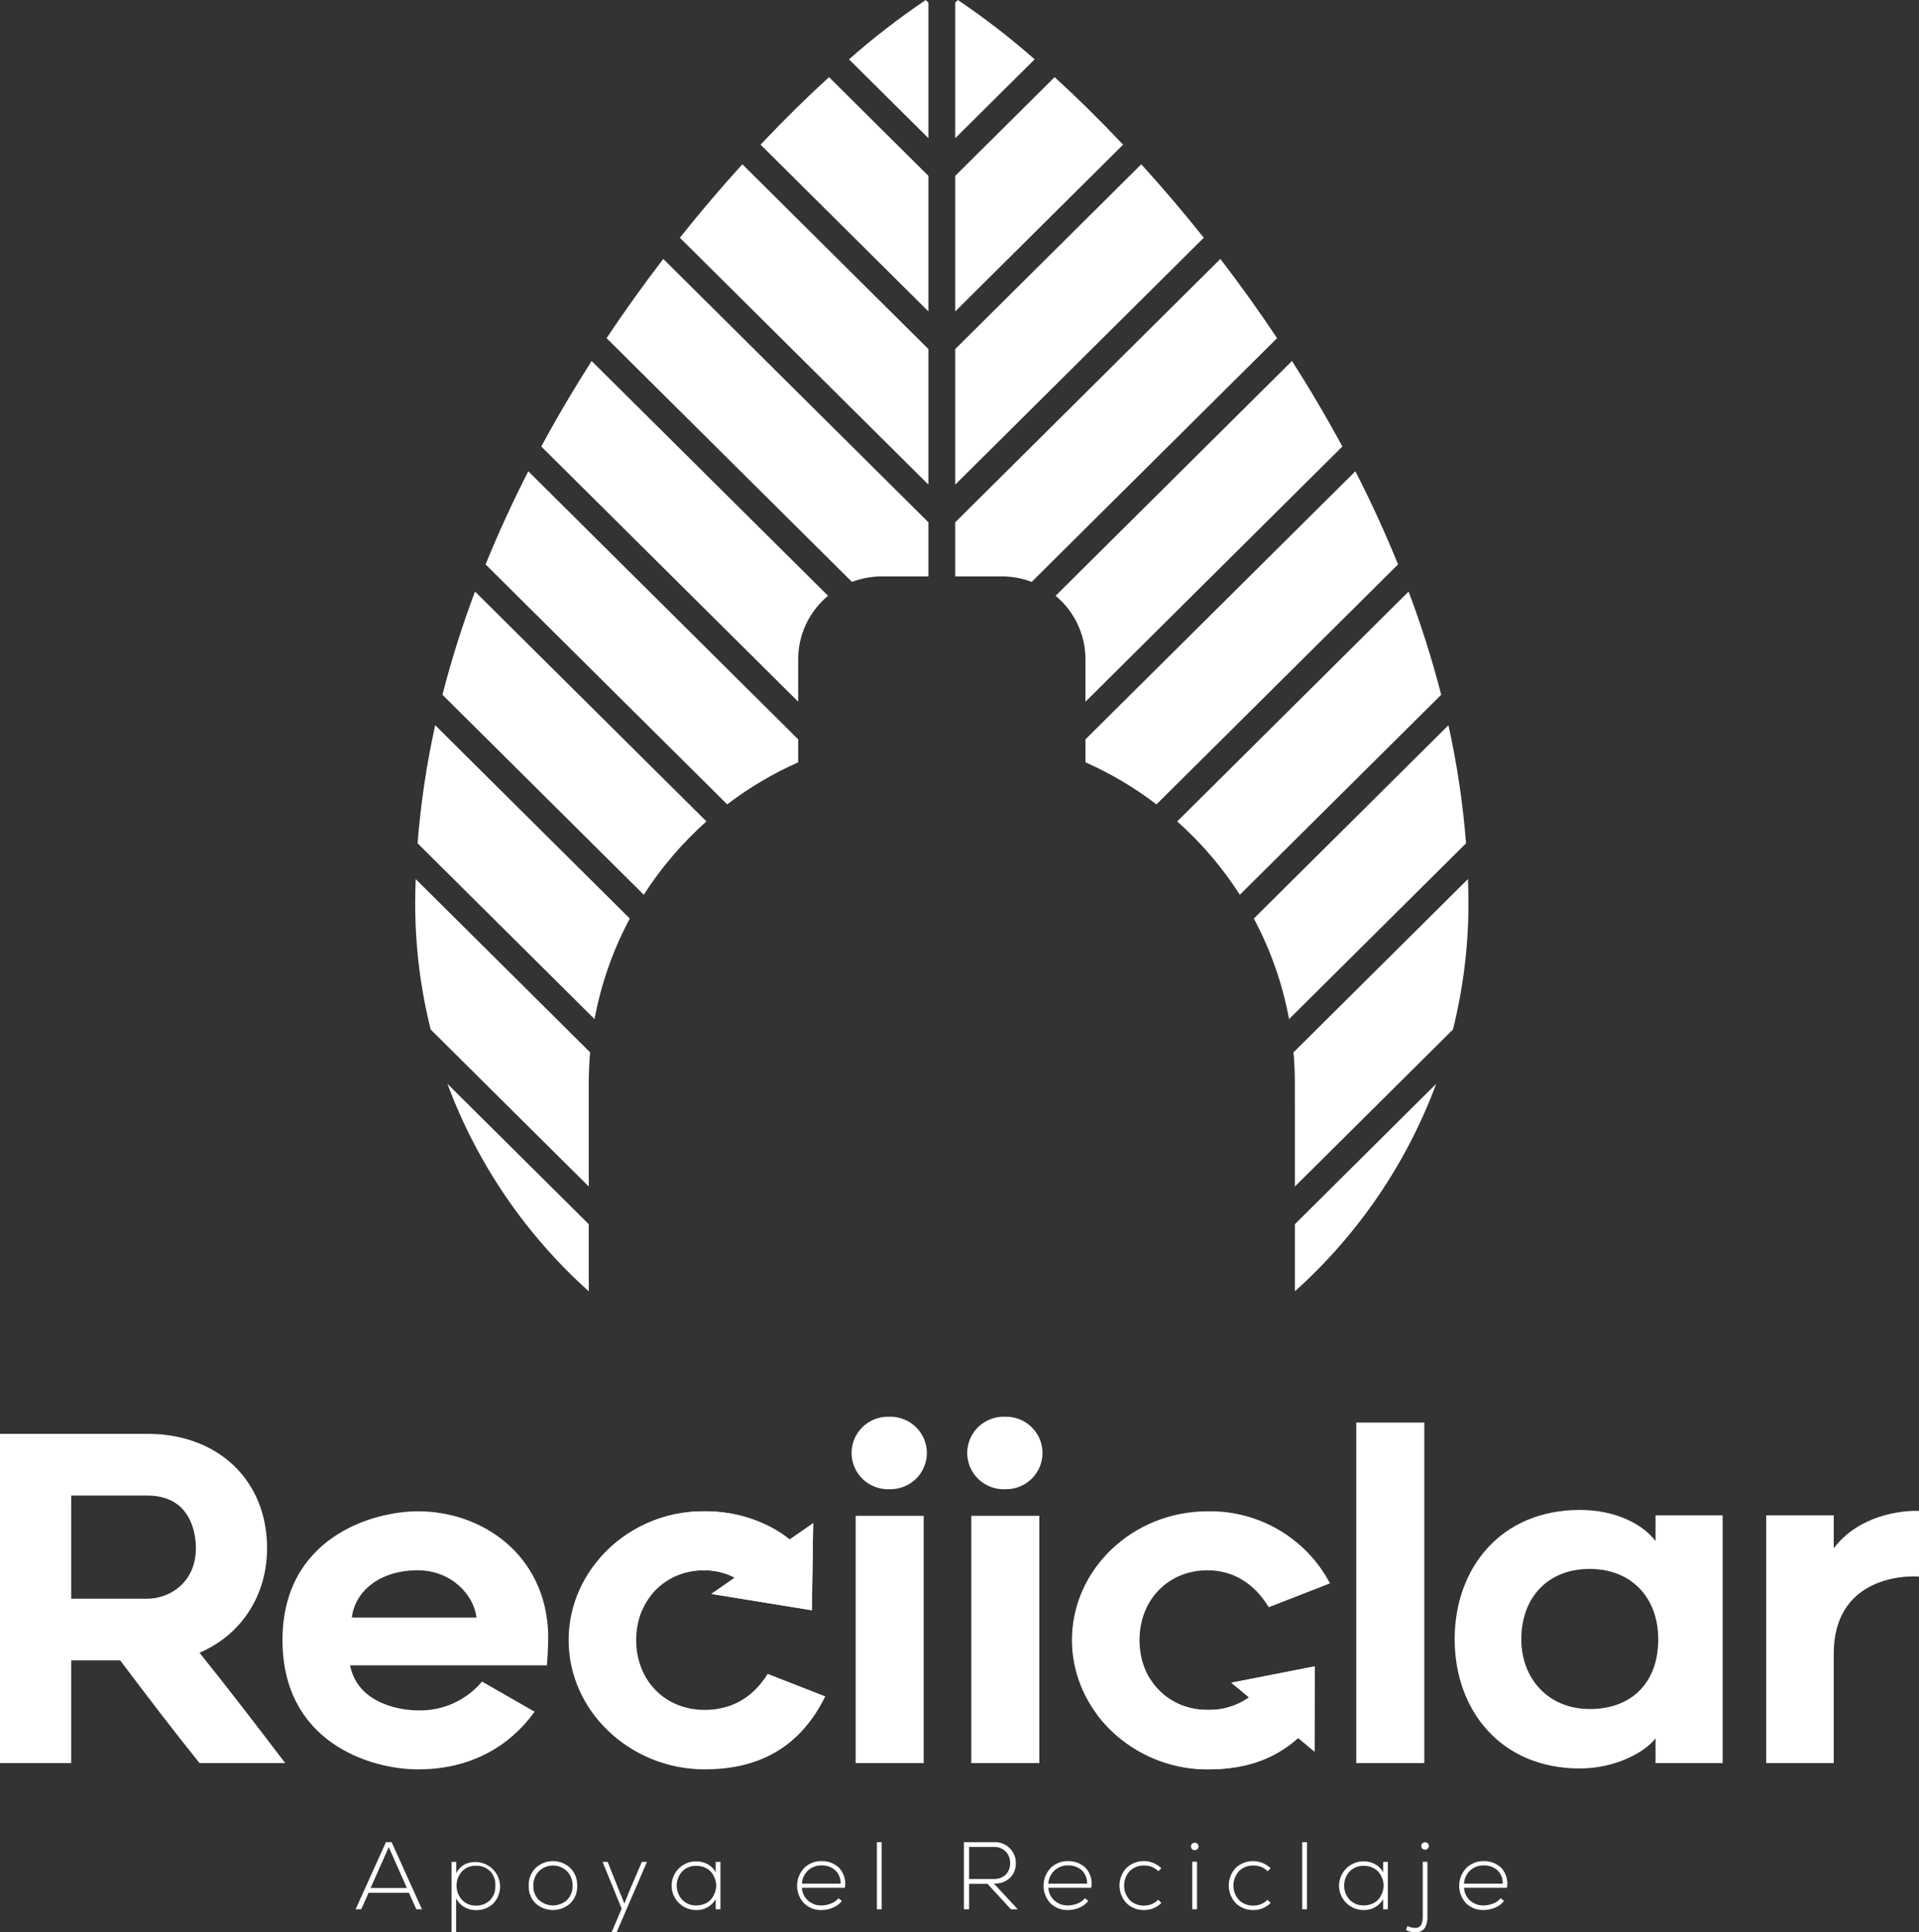 <svg width="144" height="145" viewBox="0 0 144 145" fill="none" xmlns="http://www.w3.org/2000/svg">
<rect x="0" y="0" width="144" height="145" fill="#333333" stroke="none"/>
<g clip-path="url(#clip0_30_2008)">
<path d="M79.138 5.789L71.68 13.197V23.369L84.277 10.855C82.517 8.992 80.789 7.296 79.138 5.789Z" fill="white"/>
<path d="M77.417 43.666L95.831 25.374C94.45 23.303 93.023 21.319 91.575 19.431L71.68 39.194V43.254H75.189C75.951 43.255 76.706 43.395 77.417 43.666Z" fill="white"/>
<path d="M85.641 12.327L71.68 26.195V36.367L90.33 17.841C88.773 15.884 87.2 14.041 85.641 12.327Z" fill="white"/>
<path d="M71.88 0L71.68 0.199V10.371L77.639 4.452C75.818 2.847 73.894 1.36 71.88 0V0Z" fill="white"/>
<path d="M81.452 49.475V52.657L100.728 33.507C99.535 31.294 98.268 29.151 96.95 27.088L79.212 44.709C79.914 45.292 80.478 46.021 80.865 46.845C81.253 47.668 81.453 48.566 81.452 49.475Z" fill="white"/>
<path d="M86.781 60.361L104.909 42.354C103.939 39.962 102.863 37.63 101.706 35.364L81.453 55.482V57.204C83.348 58.045 85.136 59.105 86.781 60.361Z" fill="white"/>
<path d="M33.575 81.331C35.791 87.296 39.43 92.639 44.181 96.9V91.866L33.575 81.331Z" fill="white"/>
<path d="M69.667 0.199L69.467 0C67.454 1.359 65.53 2.847 63.709 4.452L69.668 10.371L69.667 0.199Z" fill="white"/>
<path d="M107.771 81.331L97.166 91.866V96.901C101.916 92.639 105.555 87.297 107.771 81.331Z" fill="white"/>
<path d="M110.01 63.283C109.778 60.302 109.337 57.342 108.69 54.422L94.086 68.929C95.352 71.294 96.243 73.84 96.729 76.475L110.01 63.283Z" fill="white"/>
<path d="M93.038 67.143L108.147 52.135C107.472 49.513 106.655 46.928 105.701 44.392L88.337 61.641C90.15 63.253 91.731 65.105 93.038 67.143Z" fill="white"/>
<path d="M97.166 89.04L109.028 77.255C109.802 74.153 110.193 70.969 110.192 67.774C110.192 67.428 110.187 67.083 110.178 66.74C110.173 66.481 110.162 66.223 110.154 65.965L97.064 78.969C97.129 79.718 97.164 80.476 97.164 81.243L97.166 89.04Z" fill="white"/>
<path d="M53.01 61.641L35.645 44.392C34.691 46.928 33.875 49.513 33.2 52.135L48.309 67.143C49.615 65.105 51.197 63.253 53.01 61.641Z" fill="white"/>
<path d="M62.135 44.709L44.396 27.089C43.077 29.152 41.811 31.295 40.618 33.508L59.895 52.656V49.474C59.894 48.565 60.094 47.668 60.481 46.844C60.869 46.021 61.433 45.292 62.135 44.709Z" fill="white"/>
<path d="M32.657 54.422C32.01 57.341 31.569 60.302 31.336 63.282L44.615 76.475C45.102 73.839 45.993 71.294 47.259 68.929L32.657 54.422Z" fill="white"/>
<path d="M44.282 78.968L31.193 65.966C31.185 66.224 31.173 66.482 31.169 66.741C31.16 67.085 31.155 67.429 31.155 67.775C31.154 70.97 31.544 74.153 32.318 77.255L44.181 89.038V81.242C44.181 80.476 44.218 79.718 44.282 78.968Z" fill="white"/>
<path d="M59.895 55.482L39.642 35.365C38.485 37.63 37.409 39.963 36.439 42.355L54.567 60.361C56.212 59.105 58.001 58.046 59.895 57.205L59.895 55.482Z" fill="white"/>
<path d="M69.667 26.195L55.705 12.327C54.147 14.041 52.574 15.884 51.016 17.84L69.667 36.366L69.667 26.195Z" fill="white"/>
<path d="M69.667 13.197L62.209 5.788C60.557 7.296 58.83 8.991 57.071 10.855L69.668 23.369L69.667 13.197Z" fill="white"/>
<path d="M69.667 43.254V39.194L49.772 19.431C48.323 21.32 46.896 23.303 45.516 25.374L63.93 43.666C64.641 43.395 65.396 43.255 66.158 43.254H69.667Z" fill="white"/>
<path d="M31.243 143.274L30.685 142.036H27.657L27.107 143.274H26.686L28.96 138.237H29.388L31.663 143.274H31.243ZM30.533 141.677L29.171 138.611L27.809 141.677H30.533Z" fill="white"/>
<path d="M33.887 144.993V139.718H34.234V140.56C34.377 140.288 34.595 140.063 34.861 139.908C35.253 139.721 35.699 139.676 36.121 139.782C36.544 139.888 36.915 140.138 37.17 140.488C37.426 140.838 37.55 141.266 37.521 141.697C37.491 142.129 37.31 142.536 37.009 142.848C36.835 143.012 36.63 143.139 36.406 143.223C36.183 143.307 35.944 143.346 35.705 143.338C35.403 143.341 35.105 143.262 34.843 143.111C34.578 142.955 34.364 142.727 34.227 142.452V144.993H33.887ZM36.756 142.606C36.899 142.46 37.01 142.285 37.081 142.094C37.152 141.903 37.182 141.699 37.169 141.495C37.183 141.292 37.153 141.089 37.081 140.899C37.01 140.708 36.899 140.535 36.756 140.39C36.471 140.13 36.093 139.991 35.706 140.005C35.513 140 35.322 140.035 35.143 140.107C34.965 140.18 34.804 140.288 34.67 140.426C34.403 140.721 34.256 141.104 34.257 141.501C34.258 141.897 34.406 142.28 34.673 142.574C34.806 142.712 34.967 142.821 35.145 142.895C35.322 142.968 35.514 143.003 35.706 142.999C35.898 143.006 36.09 142.974 36.27 142.907C36.45 142.84 36.615 142.738 36.755 142.607L36.756 142.606Z" fill="white"/>
<path d="M40.196 142.834C40.02 142.662 39.883 142.455 39.793 142.226C39.703 141.998 39.663 141.753 39.674 141.508C39.664 141.262 39.705 141.015 39.794 140.785C39.884 140.555 40.021 140.345 40.196 140.17C40.547 139.841 41.01 139.659 41.492 139.659C41.974 139.659 42.438 139.841 42.789 140.17C42.964 140.345 43.101 140.555 43.191 140.785C43.28 141.015 43.321 141.262 43.311 141.508C43.322 141.753 43.282 141.998 43.192 142.226C43.102 142.455 42.965 142.662 42.789 142.834C42.434 143.154 41.972 143.331 41.492 143.331C41.013 143.331 40.551 143.154 40.196 142.834ZM42.543 142.582C42.684 142.443 42.795 142.275 42.867 142.09C42.939 141.906 42.972 141.708 42.963 141.51C42.971 141.308 42.938 141.107 42.865 140.918C42.792 140.729 42.681 140.557 42.539 140.412C42.259 140.142 41.883 139.991 41.492 139.991C41.102 139.991 40.726 140.142 40.446 140.412C40.303 140.557 40.193 140.729 40.12 140.918C40.047 141.107 40.014 141.308 40.022 141.51C40.013 141.708 40.046 141.906 40.118 142.09C40.191 142.275 40.301 142.442 40.442 142.582C40.73 142.842 41.104 142.986 41.493 142.986C41.882 142.986 42.256 142.842 42.544 142.582H42.543Z" fill="white"/>
<path d="M48.548 139.718L46.273 144.993H45.896L46.65 143.23L45.215 139.717H45.599L46.434 141.818L46.854 142.846L47.267 141.809L48.165 139.715L48.548 139.718Z" fill="white"/>
<path d="M54.061 139.718V143.274H53.706V142.519C53.559 142.774 53.346 142.984 53.088 143.128C52.83 143.271 52.537 143.342 52.242 143.332C51.963 143.333 51.687 143.27 51.435 143.149C51.184 143.028 50.964 142.852 50.791 142.633C50.618 142.415 50.498 142.161 50.439 141.89C50.38 141.619 50.384 141.338 50.451 141.068C50.517 140.799 50.645 140.548 50.823 140.334C51.002 140.121 51.227 139.951 51.482 139.837C51.737 139.723 52.014 139.668 52.293 139.676C52.572 139.685 52.846 139.756 53.093 139.885C53.355 140.023 53.569 140.236 53.706 140.497V139.719L54.061 139.718ZM51.199 140.427C50.929 140.718 50.779 141.101 50.779 141.497C50.779 141.894 50.929 142.276 51.199 142.568C51.335 142.704 51.498 142.812 51.677 142.884C51.856 142.956 52.049 142.99 52.242 142.985C52.496 142.99 52.747 142.933 52.974 142.82C53.171 142.723 53.338 142.577 53.459 142.395C53.572 142.218 53.656 142.023 53.706 141.819C53.759 141.61 53.759 141.391 53.706 141.182C53.656 140.977 53.573 140.781 53.459 140.603C53.338 140.421 53.17 140.275 52.974 140.178C52.747 140.065 52.496 140.008 52.242 140.013C52.049 140.008 51.857 140.042 51.678 140.113C51.498 140.184 51.336 140.291 51.199 140.427Z" fill="white"/>
<path d="M60.333 142.827C59.996 142.467 59.81 141.994 59.811 141.503C59.813 141.012 60.002 140.54 60.34 140.182C60.508 140.013 60.709 139.879 60.931 139.789C61.153 139.699 61.39 139.656 61.63 139.66C61.877 139.65 62.123 139.691 62.355 139.779C62.586 139.866 62.796 140 62.974 140.171C63.154 140.371 63.286 140.609 63.36 140.868C63.434 141.126 63.446 141.398 63.398 141.663H60.174C60.183 141.846 60.229 142.026 60.309 142.192C60.389 142.357 60.502 142.505 60.641 142.627C60.914 142.865 61.267 142.993 61.63 142.987C61.881 142.986 62.129 142.937 62.361 142.842C62.58 142.763 62.773 142.626 62.919 142.447L63.173 142.648C62.998 142.874 62.765 143.049 62.499 143.155C62.224 143.272 61.929 143.332 61.63 143.332C61.391 143.338 61.153 143.297 60.93 143.21C60.707 143.123 60.504 142.993 60.333 142.827ZM63.079 141.351C63.087 141.165 63.056 140.979 62.988 140.806C62.919 140.632 62.814 140.475 62.68 140.344C62.39 140.093 62.014 139.964 61.63 139.984C61.266 139.977 60.914 140.109 60.645 140.351C60.362 140.611 60.193 140.97 60.174 141.351H63.079Z" fill="white"/>
<path d="M66.157 138.237V143.274H65.802V138.237H66.157Z" fill="white"/>
<path d="M76.372 143.274H75.857L74.104 141.367H72.72V143.274H72.329V138.237H74.56C74.775 138.223 74.991 138.253 75.194 138.326C75.397 138.398 75.582 138.512 75.739 138.659C75.895 138.806 76.019 138.984 76.103 139.182C76.187 139.379 76.229 139.591 76.227 139.805C76.234 140.007 76.201 140.209 76.128 140.397C76.055 140.586 75.945 140.758 75.803 140.903C75.641 141.056 75.449 141.175 75.239 141.251C75.029 141.327 74.805 141.359 74.582 141.345L76.372 143.274ZM72.72 141H74.517C74.69 141.014 74.864 140.992 75.028 140.936C75.193 140.88 75.344 140.792 75.473 140.676C75.694 140.438 75.812 140.122 75.799 139.799C75.808 139.487 75.693 139.185 75.48 138.956C75.363 138.834 75.219 138.738 75.06 138.676C74.901 138.614 74.731 138.587 74.56 138.597H72.72V141Z" fill="white"/>
<path d="M78.826 142.827C78.49 142.467 78.303 141.994 78.305 141.503C78.306 141.012 78.495 140.54 78.834 140.182C79.001 140.013 79.203 139.879 79.424 139.789C79.646 139.699 79.884 139.655 80.123 139.66C80.37 139.65 80.617 139.691 80.848 139.779C81.079 139.866 81.29 140 81.467 140.171C81.648 140.371 81.78 140.61 81.853 140.868C81.927 141.127 81.939 141.398 81.891 141.663H78.667C78.676 141.846 78.722 142.026 78.802 142.192C78.882 142.357 78.995 142.505 79.134 142.627C79.407 142.865 79.76 142.993 80.123 142.987C80.374 142.986 80.623 142.937 80.855 142.842C81.073 142.763 81.266 142.626 81.413 142.447L81.666 142.648C81.491 142.874 81.258 143.049 80.992 143.155C80.718 143.272 80.423 143.332 80.125 143.332C79.885 143.339 79.647 143.297 79.424 143.21C79.201 143.123 78.998 142.993 78.826 142.827ZM81.572 141.351C81.581 141.165 81.55 140.979 81.481 140.806C81.412 140.632 81.308 140.475 81.173 140.344C80.883 140.093 80.507 139.964 80.123 139.984C79.76 139.977 79.407 140.109 79.138 140.351C78.856 140.611 78.686 140.97 78.667 141.351H81.572Z" fill="white"/>
<path d="M87.148 142.798C86.979 142.971 86.776 143.107 86.552 143.198C86.328 143.29 86.087 143.335 85.844 143.331C85.603 143.336 85.364 143.294 85.139 143.207C84.915 143.12 84.71 142.989 84.537 142.823C84.196 142.463 84.006 141.989 84.004 141.495C84.003 141.001 84.191 140.526 84.53 140.164C84.887 139.835 85.357 139.654 85.845 139.659C86.332 139.664 86.799 139.855 87.148 140.192L86.924 140.415C86.783 140.275 86.614 140.165 86.429 140.092C86.243 140.019 86.044 139.984 85.844 139.99C85.649 139.985 85.455 140.019 85.273 140.089C85.091 140.158 84.924 140.263 84.783 140.397C84.506 140.696 84.352 141.088 84.352 141.494C84.352 141.901 84.506 142.293 84.783 142.592C84.924 142.726 85.091 142.83 85.273 142.9C85.455 142.97 85.649 143.003 85.844 142.999C86.043 143.002 86.24 142.964 86.423 142.889C86.606 142.813 86.772 142.701 86.909 142.559L87.148 142.798Z" fill="white"/>
<path d="M89.457 138.354C89.51 138.306 89.579 138.279 89.652 138.279C89.724 138.279 89.794 138.306 89.847 138.354C89.876 138.38 89.899 138.412 89.914 138.447C89.93 138.483 89.938 138.521 89.938 138.559C89.938 138.598 89.93 138.636 89.914 138.671C89.899 138.707 89.876 138.738 89.847 138.764C89.794 138.813 89.724 138.84 89.652 138.84C89.579 138.84 89.51 138.813 89.457 138.764C89.428 138.738 89.405 138.707 89.389 138.671C89.374 138.636 89.366 138.598 89.366 138.559C89.366 138.521 89.374 138.483 89.389 138.447C89.405 138.412 89.428 138.38 89.457 138.354ZM89.467 139.704V143.274H89.822V139.705L89.467 139.704Z" fill="white"/>
<path d="M95.349 142.798C95.18 142.971 94.977 143.107 94.753 143.198C94.528 143.29 94.288 143.335 94.045 143.331C93.804 143.336 93.564 143.294 93.34 143.207C93.115 143.12 92.911 142.989 92.738 142.823C92.397 142.463 92.207 141.989 92.205 141.495C92.204 141.001 92.391 140.525 92.73 140.164C93.088 139.835 93.558 139.655 94.046 139.66C94.533 139.665 94.999 139.856 95.349 140.193L95.125 140.416C94.984 140.276 94.815 140.166 94.629 140.093C94.444 140.02 94.245 139.985 94.045 139.991C93.85 139.986 93.656 140.02 93.474 140.089C93.292 140.159 93.125 140.264 92.984 140.398C92.707 140.697 92.553 141.089 92.553 141.495C92.553 141.902 92.707 142.294 92.984 142.593C93.125 142.727 93.292 142.831 93.474 142.901C93.656 142.971 93.85 143.004 94.045 143C94.243 143.003 94.44 142.965 94.624 142.89C94.807 142.814 94.972 142.702 95.11 142.56L95.349 142.798Z" fill="white"/>
<path d="M98.073 138.237V143.274H97.718V138.237H98.073Z" fill="white"/>
<path d="M104.143 139.718V143.274H103.788V142.519C103.642 142.774 103.428 142.984 103.171 143.128C102.913 143.271 102.62 143.342 102.325 143.332C102.046 143.333 101.77 143.27 101.518 143.149C101.267 143.028 101.047 142.852 100.874 142.633C100.701 142.415 100.581 142.161 100.522 141.89C100.463 141.619 100.467 141.338 100.534 141.068C100.6 140.799 100.728 140.548 100.906 140.334C101.085 140.121 101.31 139.951 101.565 139.837C101.82 139.723 102.097 139.668 102.376 139.676C102.655 139.685 102.929 139.756 103.176 139.885C103.438 140.023 103.652 140.236 103.788 140.497V139.719L104.143 139.718ZM101.282 140.427C101.011 140.719 100.862 141.101 100.862 141.497C100.862 141.894 101.011 142.276 101.282 142.568C101.418 142.704 101.58 142.812 101.76 142.884C101.939 142.956 102.132 142.99 102.325 142.985C102.579 142.99 102.83 142.933 103.057 142.82C103.253 142.723 103.421 142.577 103.542 142.395C103.655 142.217 103.738 142.023 103.788 141.819C103.841 141.61 103.841 141.391 103.788 141.182C103.738 140.977 103.655 140.781 103.542 140.603C103.421 140.421 103.253 140.275 103.057 140.178C102.83 140.065 102.579 140.008 102.325 140.013C102.132 140.008 101.94 140.042 101.76 140.113C101.581 140.184 101.418 140.291 101.282 140.427Z" fill="white"/>
<path d="M107.113 139.711V143.784C107.135 144.097 107.066 144.409 106.913 144.684C106.825 144.797 106.709 144.885 106.576 144.941C106.443 144.996 106.298 145.017 106.155 145C105.929 144.996 105.708 144.937 105.511 144.827L105.611 144.525C105.776 144.62 105.963 144.67 106.154 144.669C106.249 144.682 106.346 144.668 106.434 144.628C106.521 144.588 106.595 144.523 106.647 144.442C106.735 144.234 106.775 144.009 106.763 143.784V139.711H107.113ZM106.649 138.523C106.647 138.562 106.655 138.601 106.67 138.636C106.686 138.672 106.71 138.703 106.739 138.728C106.793 138.777 106.863 138.804 106.935 138.804C107.007 138.804 107.077 138.777 107.131 138.728C107.159 138.702 107.182 138.671 107.198 138.635C107.213 138.6 107.222 138.562 107.222 138.524C107.222 138.485 107.213 138.447 107.198 138.412C107.182 138.376 107.159 138.345 107.131 138.319C107.077 138.27 107.008 138.243 106.935 138.243C106.863 138.243 106.793 138.27 106.739 138.319C106.71 138.344 106.686 138.375 106.67 138.41C106.655 138.446 106.647 138.485 106.649 138.523Z" fill="white"/>
<path d="M110.017 142.827C109.681 142.467 109.494 141.994 109.496 141.503C109.497 141.012 109.686 140.54 110.024 140.182C110.192 140.013 110.393 139.879 110.615 139.789C110.837 139.699 111.075 139.656 111.314 139.66C111.561 139.65 111.808 139.691 112.039 139.779C112.27 139.866 112.481 140 112.658 140.171C112.839 140.371 112.971 140.61 113.044 140.868C113.118 141.127 113.13 141.398 113.082 141.663H109.858C109.867 141.846 109.913 142.026 109.993 142.192C110.074 142.357 110.186 142.505 110.325 142.627C110.598 142.865 110.951 142.993 111.314 142.987C111.565 142.986 111.814 142.937 112.046 142.842C112.265 142.763 112.459 142.626 112.606 142.446L112.859 142.647C112.684 142.873 112.451 143.048 112.185 143.154C111.91 143.271 111.615 143.331 111.316 143.331C111.076 143.338 110.838 143.296 110.615 143.21C110.392 143.123 110.189 142.993 110.017 142.827ZM112.763 141.351C112.772 141.165 112.741 140.979 112.672 140.806C112.603 140.632 112.499 140.475 112.365 140.344C112.075 140.093 111.698 139.964 111.314 139.984C110.951 139.977 110.598 140.109 110.329 140.351C110.046 140.611 109.877 140.97 109.858 141.351H112.763Z" fill="white"/>
<path d="M0 132.304V107.596H11.058C16.4 107.596 20.041 111.111 20.041 116.18C20.041 119.763 18.067 122.703 14.971 124.022C17.114 126.691 19.394 129.666 21.401 132.302H14.971C12.93 129.767 11.058 127.3 9.017 124.596H5.342V132.304H0ZM11.058 119.968C12.726 119.968 14.699 118.751 14.699 116.182C14.699 114.899 14.222 112.228 11.058 112.228H5.342V119.968H11.058Z" fill="white"/>
<path d="M21.198 123.076C21.198 115.437 27.867 113.409 31.372 113.409C36.169 113.409 40.967 116.654 41.137 122.636C41.137 124.056 41.035 124.968 41.035 124.968H26.268C26.881 128.01 30.352 128.349 31.373 128.349C32.285 128.373 33.191 128.19 34.022 127.815C34.853 127.441 35.587 126.884 36.17 126.186L40.117 128.45C39.369 129.464 36.851 132.776 31.373 132.776C27.731 132.775 21.198 130.713 21.198 123.076ZM26.403 121.385H35.76C35.556 119.695 33.889 117.837 31.337 117.837C28.412 117.837 26.609 119.493 26.404 121.386L26.403 121.385Z" fill="white"/>
<path d="M66.76 111.754C66.39 111.769 66.022 111.711 65.675 111.581C65.329 111.451 65.013 111.253 64.746 110.999C64.479 110.745 64.266 110.44 64.121 110.102C63.976 109.764 63.901 109.4 63.901 109.033C63.901 108.665 63.976 108.302 64.121 107.964C64.266 107.626 64.479 107.321 64.746 107.066C65.013 106.812 65.329 106.614 65.675 106.485C66.022 106.355 66.39 106.296 66.76 106.312C67.124 106.305 67.486 106.37 67.824 106.504C68.163 106.638 68.471 106.837 68.731 107.09C68.991 107.344 69.197 107.646 69.338 107.979C69.479 108.313 69.552 108.671 69.552 109.033C69.552 109.395 69.479 109.753 69.338 110.086C69.197 110.42 68.991 110.722 68.731 110.975C68.471 111.229 68.163 111.428 67.824 111.562C67.486 111.695 67.124 111.76 66.76 111.754ZM64.208 113.747H69.313V132.304H64.208V113.747Z" fill="white"/>
<path d="M75.437 111.754C75.068 111.769 74.699 111.711 74.353 111.581C74.007 111.451 73.691 111.253 73.424 110.999C73.156 110.745 72.944 110.44 72.799 110.102C72.654 109.764 72.579 109.4 72.579 109.033C72.579 108.665 72.654 108.302 72.799 107.964C72.944 107.626 73.156 107.321 73.424 107.066C73.691 106.812 74.007 106.614 74.353 106.485C74.699 106.355 75.068 106.296 75.437 106.312C75.802 106.305 76.163 106.37 76.502 106.504C76.84 106.638 77.148 106.837 77.408 107.09C77.668 107.344 77.875 107.646 78.016 107.979C78.157 108.313 78.229 108.671 78.229 109.033C78.229 109.395 78.157 109.753 78.016 110.086C77.875 110.42 77.668 110.722 77.408 110.975C77.148 111.229 76.84 111.428 76.502 111.562C76.163 111.695 75.802 111.76 75.437 111.754ZM72.885 113.747H77.99V132.304H72.885V113.747Z" fill="white"/>
<path d="M101.773 106.751H106.878V132.304H101.773V106.751Z" fill="white"/>
<path d="M124.23 130.444C123.447 131.491 121.202 132.708 118.547 132.708C112.628 132.708 109.157 128.348 109.157 123.008C109.157 117.668 112.627 113.308 118.547 113.308C121.27 113.308 123.277 114.39 124.23 115.64V113.714H129.266V132.304H124.23V130.444ZM119.296 117.735C116.064 117.735 114.158 119.966 114.158 123.008C114.158 125.949 116.165 128.247 119.296 128.247C122.46 128.247 124.434 126.253 124.434 123.008C124.434 119.932 122.46 117.735 119.296 117.735Z" fill="white"/>
<path d="M137.603 124.09V132.304H132.534V113.714H137.603V116.181C139.508 113.68 142.673 113.342 144 113.376V118.31C142.775 118.209 137.603 118.445 137.603 124.09Z" fill="white"/>
<path d="M57.606 125.609C56.416 127.536 54.714 128.313 52.877 128.313C49.917 128.313 47.739 126.116 47.739 123.074C47.739 120.066 49.882 117.836 52.843 117.836C53.64 117.834 54.425 118.023 55.133 118.386L53.381 119.61L60.922 120.834L61.019 114.303L59.255 115.522C57.419 114.119 55.159 113.374 52.843 113.408C47.263 113.408 42.67 117.734 42.67 123.074C42.67 128.415 47.297 132.774 52.877 132.774C57.164 132.774 60.124 130.949 61.928 127.299L57.606 125.609Z" fill="white"/>
<path d="M98.654 125.046L92.396 126.272L93.723 127.371L93.662 127.434C92.769 128.024 91.718 128.331 90.646 128.314C87.686 128.314 85.508 126.117 85.508 123.075C85.508 120.067 87.652 117.837 90.613 117.837C92.45 117.837 94.083 118.749 95.206 120.608L99.8 118.818C98.927 117.157 97.605 115.77 95.982 114.815C94.359 113.859 92.499 113.373 90.613 113.41C85.033 113.41 80.439 117.736 80.439 123.077C80.439 128.417 85.067 132.776 90.649 132.776C93.46 132.776 95.697 131.986 97.415 130.417L98.638 131.439L98.654 125.046Z" fill="white"/>
<path d="M60.921 120.835L61.019 114.304L53.381 119.612L60.921 120.835Z" fill="white"/>
<path d="M98.636 131.438L92.396 126.273L98.654 125.045L98.636 131.438Z" fill="white"/>
<path d="M93.721 127.371C92.827 128.01 91.746 128.341 90.645 128.315C89.776 128.34 88.916 128.137 88.152 127.726C87.388 127.316 86.747 126.712 86.293 125.976L82.329 128.673C83.298 129.953 84.554 130.99 85.998 131.702C87.442 132.415 89.033 132.782 90.645 132.775C93.972 132.775 95.937 131.71 97.411 130.416L97.666 130.138L93.99 127.003L93.721 127.371Z" fill="white"/>
<path d="M55.132 118.387C54.428 118.016 53.64 117.827 52.843 117.837C51.852 117.809 50.875 118.08 50.043 118.615C49.211 119.151 48.562 119.925 48.183 120.835L45.027 116.901C45.996 115.79 47.198 114.903 48.547 114.299C49.897 113.696 51.363 113.393 52.843 113.409C56.357 113.409 58.548 114.926 59.255 115.524L59.441 115.765L55.335 118.543L55.132 118.387Z" fill="white"/>
</g>
<defs>
<clipPath id="clip0_30_2008">
<rect width="144" height="145" fill="white"/>
</clipPath>
</defs>
</svg>
